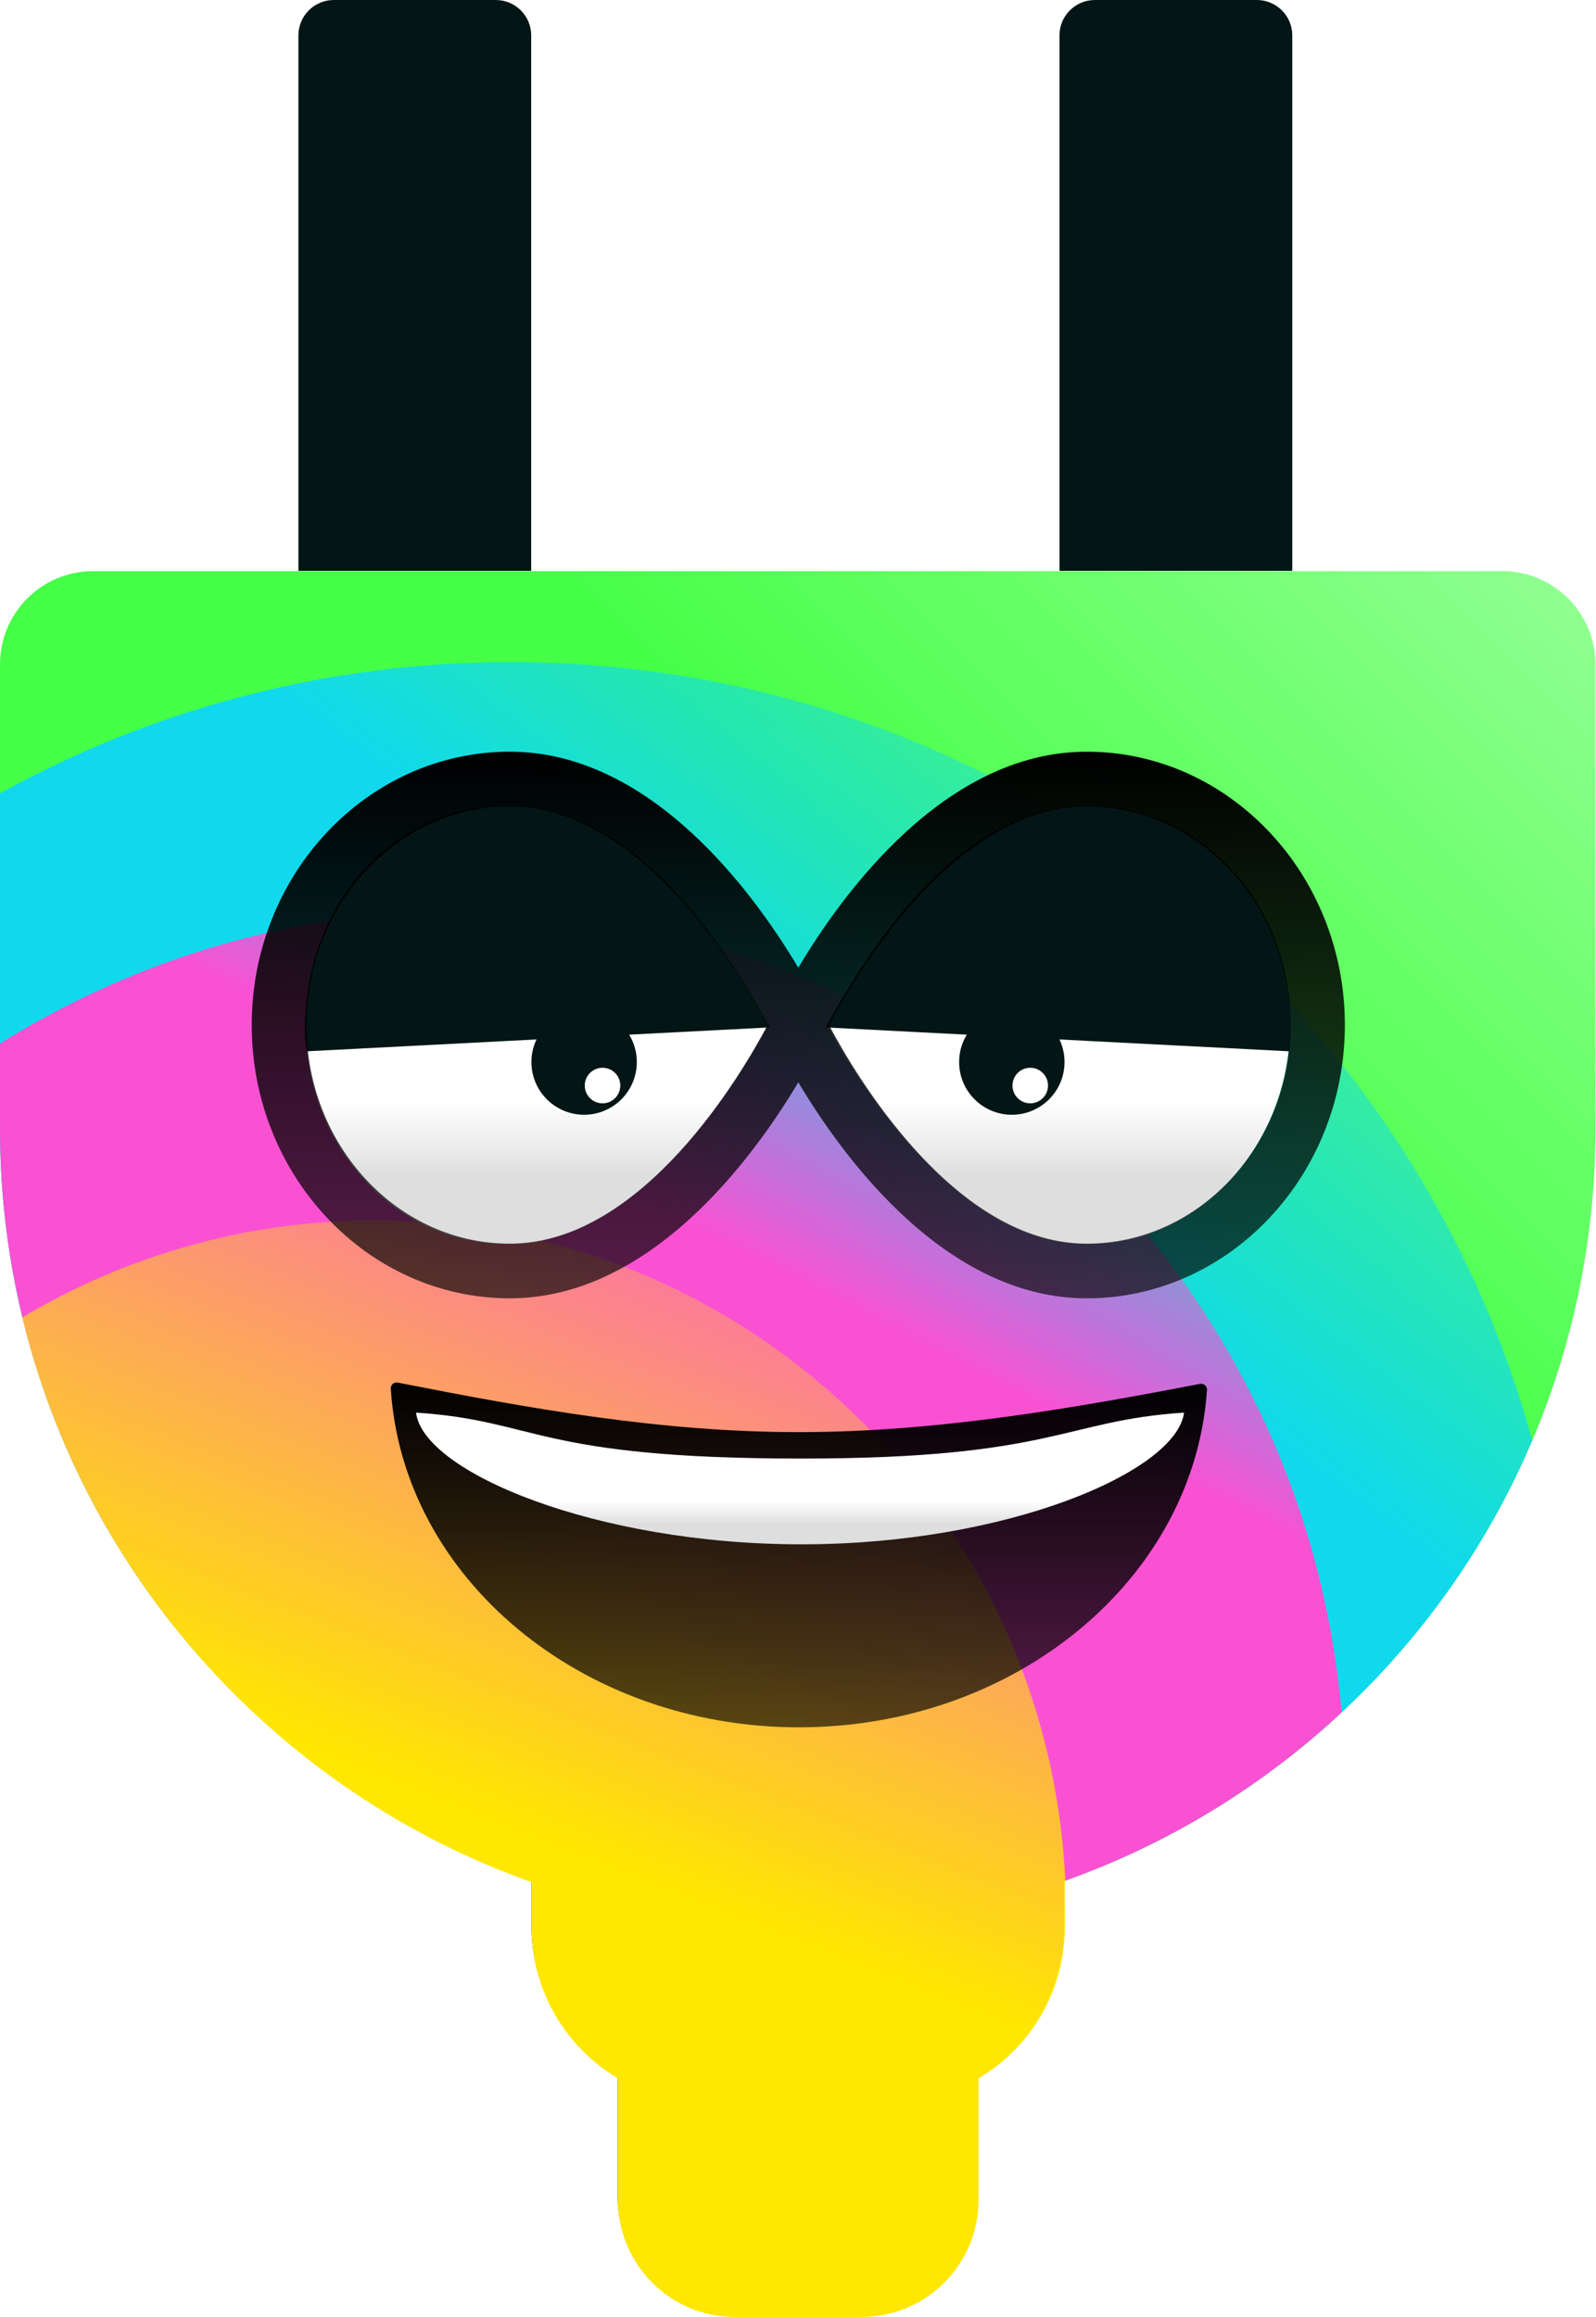 <svg width="2701" height="3921" viewBox="0 0 2701 3921" fill="none" xmlns="http://www.w3.org/2000/svg">
<path d="M505 60C505 26.863 531.863 0 565 0H839C872.137 0 899 26.863 899 60V966H505V60Z" fill="#031514"/>
<path d="M1793 60C1793 26.863 1819.86 0 1853 0H2127C2160.14 0 2187 26.863 2187 60V966H1793V60Z" fill="#031514"/>
<path d="M0 1124.21C0 1037.06 70.642 966.422 157.783 966.422H2542.28C2629.43 966.422 2700.07 1037.06 2700.07 1124.21V1910.16C2700.07 2655.77 2095.64 3260.2 1350.03 3260.2C604.431 3260.2 0 2655.77 0 1910.16V1124.21Z" fill="url(#paint0_linear)"/>
<path d="M899.365 3145.8H1800.7V3258.23C1800.7 3421.62 1668.25 3554.07 1504.86 3554.07H1195.21C1031.82 3554.07 899.365 3421.62 899.365 3258.23V3145.8Z" fill="url(#paint1_linear)"/>
<path d="M1045.31 3506.73H1654.75V3717.77C1654.75 3826.7 1566.45 3915 1457.52 3915H1242.54C1133.62 3915 1045.31 3826.7 1045.31 3717.77V3506.73Z" fill="url(#paint2_linear)"/>
<path fill-rule="evenodd" clip-rule="evenodd" d="M2593.17 2437.56C2385.17 1678.25 1690.17 1120.26 864.85 1120.26C551.223 1120.26 256.416 1200.84 0 1342.42V1910.16C0 2497.73 375.359 2997.63 899.365 3183.15V3258.23C899.365 3366.91 957.976 3461.91 1045.31 3513.34V3717.77C1045.31 3826.7 1133.62 3915 1242.54 3915H1457.52C1566.45 3915 1654.75 3826.7 1654.75 3717.77V3513.34C1742.09 3461.91 1800.7 3366.91 1800.7 3258.23V3183.15C2157.82 3056.71 2445.9 2784.26 2593.17 2437.56Z" fill="url(#paint3_linear)"/>
<path fill-rule="evenodd" clip-rule="evenodd" d="M2270.38 2897.88C2204.25 2137.18 1565.79 1540.36 787.931 1540.36C498.568 1540.36 228.495 1622.95 0 1765.84V1910.16C0 2497.73 375.359 2997.63 899.365 3183.15V3258.23C899.365 3366.91 957.976 3461.91 1045.31 3513.34V3717.77C1045.31 3826.7 1133.62 3915 1242.54 3915H1457.52C1566.45 3915 1654.75 3826.7 1654.75 3717.77V3513.34C1742.09 3461.91 1800.7 3366.91 1800.7 3258.23V3183.15C1976.95 3120.75 2136.39 3022.78 2270.38 2897.88Z" fill="url(#paint4_linear)"/>
<path fill-rule="evenodd" clip-rule="evenodd" d="M1803 3184.71C1774.92 2561.56 1262.69 2065 634.918 2065C416.727 2065 212.494 2124.98 37.695 2229.42C146.383 2674.73 474.04 3033.76 899.59 3184.98V3260.44C899.59 3369.69 958.285 3465.18 1045.75 3516.88V3722.37C1045.75 3831.86 1134.18 3920.61 1243.27 3920.61H1458.56C1567.65 3920.61 1656.08 3831.86 1656.08 3722.37V3516.88C1743.54 3465.18 1802.24 3369.69 1802.24 3260.44V3184.98C1802.49 3184.89 1802.75 3184.8 1803 3184.71Z" fill="url(#paint5_linear)"/>
<g filter="url(#filter0_i)">
<path d="M673.133 2339.6C666.796 2338.36 660.96 2343.39 661.365 2349.84C681.428 2669.31 982.987 2922.93 1352.05 2922.93C1720.27 2922.93 2021.29 2670.48 2042.6 2352.05C2043.03 2345.6 2037.21 2340.54 2030.87 2341.76C1816.09 2383.12 1585 2423.42 1352.05 2423.42C1115.02 2423.42 890.87 2382.34 673.133 2339.6Z" fill="url(#paint6_linear)"/>
</g>
<path d="M704.109 2390.42C715.991 2490.79 1008.42 2613.29 1356.49 2613.29C1703.77 2613.29 1990.78 2490.48 2003.85 2390.42C1800.68 2403.43 1783.94 2468.14 1356.49 2468.14C907.255 2468.14 910.406 2403.86 704.109 2390.42Z" fill="url(#paint7_linear)"/>
<path d="M1300 1734.95C1198.43 1921.41 1039.66 2109.84 856.234 2104.91C668.88 2104.91 517 1939.27 517 1734.95C517 1530.63 668.88 1365 856.234 1365C1043.59 1365 1181.66 1528.77 1300 1734.95Z" fill="url(#paint8_linear)"/>
<path d="M1400 1735.49C1501.57 1918.24 1660.34 2109.75 1843.77 2104.91C2031.12 2104.91 2183 1935.75 2183 1735.49C2183 1535.23 2032.11 1365 1844.75 1365C1657.4 1365 1518.34 1533.4 1400 1735.49Z" fill="url(#paint9_linear)"/>
<circle cx="988.542" cy="1797.18" r="89.174" fill="#031514"/>
<circle cx="1019.7" cy="1836.94" r="30.083" fill="white"/>
<circle cx="1712.37" cy="1797.18" r="89.174" fill="#031514"/>
<circle cx="1743.53" cy="1836.94" r="30.083" fill="white"/>
<path d="M1301.87 1738.58L518.972 1779C517.283 1764.21 516.021 1757.31 516.019 1746.47C514.047 1528.61 666.883 1363 859.155 1363C1051.43 1363 1201.29 1553.26 1299.9 1733.65C1299.07 1735.17 1302.71 1737.06 1301.87 1738.58Z" fill="#031514"/>
<path d="M1398.13 1738.58L2181.83 1779C2183.52 1764.21 2183.78 1757.31 2183.78 1746.47C2190.71 1532.55 2032.95 1363 1840.73 1363C1648.51 1363 1498.68 1553.26 1400.1 1733.65C1400.93 1735.17 1397.29 1737.06 1398.13 1738.58Z" fill="#031514"/>
<g filter="url(#filter1_i)">
<path d="M1839.17 1272C1600.49 1272 1426.76 1510.33 1351 1637.52C1275.24 1510.33 1101.51 1272 862.831 1272C621.927 1272 426 1479.49 426 1734.5C426 1989.51 621.927 2197 862.831 2197C1101.48 2197 1275.24 1958.67 1351 1831.45C1426.76 1958.67 1600.49 2197 1839.17 2197C2080.07 2197 2276 1989.51 2276 1734.5C2276 1479.49 2080.07 1272 1839.17 1272ZM862.831 2104.5C672.975 2104.5 518.5 1938.52 518.5 1734.5C518.5 1530.48 672.975 1364.5 862.831 1364.5C1088.39 1364.5 1257.31 1655.33 1299.14 1734.5C1257.31 1813.67 1088.42 2104.5 862.831 2104.5ZM1839.17 2104.5C1613.61 2104.5 1444.69 1813.67 1402.86 1734.5C1444.69 1655.33 1613.61 1364.5 1839.17 1364.5C2029.03 1364.5 2183.5 1530.48 2183.5 1734.5C2183.5 1938.52 2029.03 2104.5 1839.17 2104.5Z" fill="url(#paint10_linear)"/>
</g>
<defs>
<filter id="filter0_i" x="661.346" y="2339.41" width="1381.27" height="583.521" filterUnits="userSpaceOnUse" color-interpolation-filters="sRGB">
<feFlood flood-opacity="0" result="BackgroundImageFix"/>
<feBlend mode="normal" in="SourceGraphic" in2="BackgroundImageFix" result="shape"/>
<feColorMatrix in="SourceAlpha" type="matrix" values="0 0 0 0 0 0 0 0 0 0 0 0 0 0 0 0 0 0 127 0" result="hardAlpha"/>
<feOffset/>
<feGaussianBlur stdDeviation="17.5"/>
<feComposite in2="hardAlpha" operator="arithmetic" k2="-1" k3="1"/>
<feColorMatrix type="matrix" values="0 0 0 0 0 0 0 0 0 0 0 0 0 0 0 0 0 0 0.64 0"/>
<feBlend mode="normal" in2="shape" result="effect1_innerShadow"/>
</filter>
<filter id="filter1_i" x="426" y="1272" width="1850" height="925" filterUnits="userSpaceOnUse" color-interpolation-filters="sRGB">
<feFlood flood-opacity="0" result="BackgroundImageFix"/>
<feBlend mode="normal" in="SourceGraphic" in2="BackgroundImageFix" result="shape"/>
<feColorMatrix in="SourceAlpha" type="matrix" values="0 0 0 0 0 0 0 0 0 0 0 0 0 0 0 0 0 0 127 0" result="hardAlpha"/>
<feOffset/>
<feGaussianBlur stdDeviation="17.5"/>
<feComposite in2="hardAlpha" operator="arithmetic" k2="-1" k3="1"/>
<feColorMatrix type="matrix" values="0 0 0 0 0 0 0 0 0 0 0 0 0 0 0 0 0 0 0.64 0"/>
<feBlend mode="normal" in2="shape" result="effect1_innerShadow"/>
</filter>
<linearGradient id="paint0_linear" x1="1801.69" y1="1816.48" x2="2773.04" y2="844.14" gradientUnits="userSpaceOnUse">
<stop stop-color="#46FF47"/>
<stop offset="1" stop-color="#9CFF9D"/>
</linearGradient>
<linearGradient id="paint1_linear" x1="1801.69" y1="1816.48" x2="2773.04" y2="844.14" gradientUnits="userSpaceOnUse">
<stop stop-color="#46FF47"/>
<stop offset="1" stop-color="#9CFF9D"/>
</linearGradient>
<linearGradient id="paint2_linear" x1="1801.69" y1="1816.48" x2="2773.04" y2="844.14" gradientUnits="userSpaceOnUse">
<stop stop-color="#46FF47"/>
<stop offset="1" stop-color="#9CFF9D"/>
</linearGradient>
<linearGradient id="paint3_linear" x1="1566.99" y1="2002.86" x2="2045.27" y2="1367.78" gradientUnits="userSpaceOnUse">
<stop stop-color="#10D9ED"/>
<stop offset="1" stop-color="#10D9ED" stop-opacity="0.3"/>
</linearGradient>
<linearGradient id="paint4_linear" x1="1460.48" y1="2228.69" x2="1784.92" y2="1603.47" gradientUnits="userSpaceOnUse">
<stop stop-color="#FA51D3"/>
<stop offset="0.959" stop-color="#FA51D3" stop-opacity="0"/>
</linearGradient>
<linearGradient id="paint5_linear" x1="1012.44" y1="3149.42" x2="1501.46" y2="1903.67" gradientUnits="userSpaceOnUse">
<stop stop-color="#FFE700"/>
<stop offset="1" stop-color="#FFE700" stop-opacity="0"/>
</linearGradient>
<linearGradient id="paint6_linear" x1="1352.01" y1="2337.16" x2="1352.01" y2="2922.93" gradientUnits="userSpaceOnUse">
<stop/>
<stop offset="1" stop-opacity="0.65"/>
</linearGradient>
<linearGradient id="paint7_linear" x1="1541.35" y1="2421.97" x2="1541.35" y2="2579.76" gradientUnits="userSpaceOnUse">
<stop offset="0.75" stop-color="white"/>
<stop offset="1" stop-color="#DEDEDF"/>
</linearGradient>
<linearGradient id="paint8_linear" x1="1021.38" y1="1469.78" x2="1021.37" y2="1993.67" gradientUnits="userSpaceOnUse">
<stop offset="0.75" stop-color="white"/>
<stop offset="1" stop-color="#DEDEDF"/>
</linearGradient>
<linearGradient id="paint9_linear" x1="1678.62" y1="1469.78" x2="1678.63" y2="1993.67" gradientUnits="userSpaceOnUse">
<stop offset="0.75" stop-color="white"/>
<stop offset="1" stop-color="#DEDEDF"/>
</linearGradient>
<linearGradient id="paint10_linear" x1="1351" y1="1272" x2="1351" y2="2197" gradientUnits="userSpaceOnUse">
<stop/>
<stop offset="1" stop-opacity="0.65"/>
</linearGradient>
</defs>
</svg>